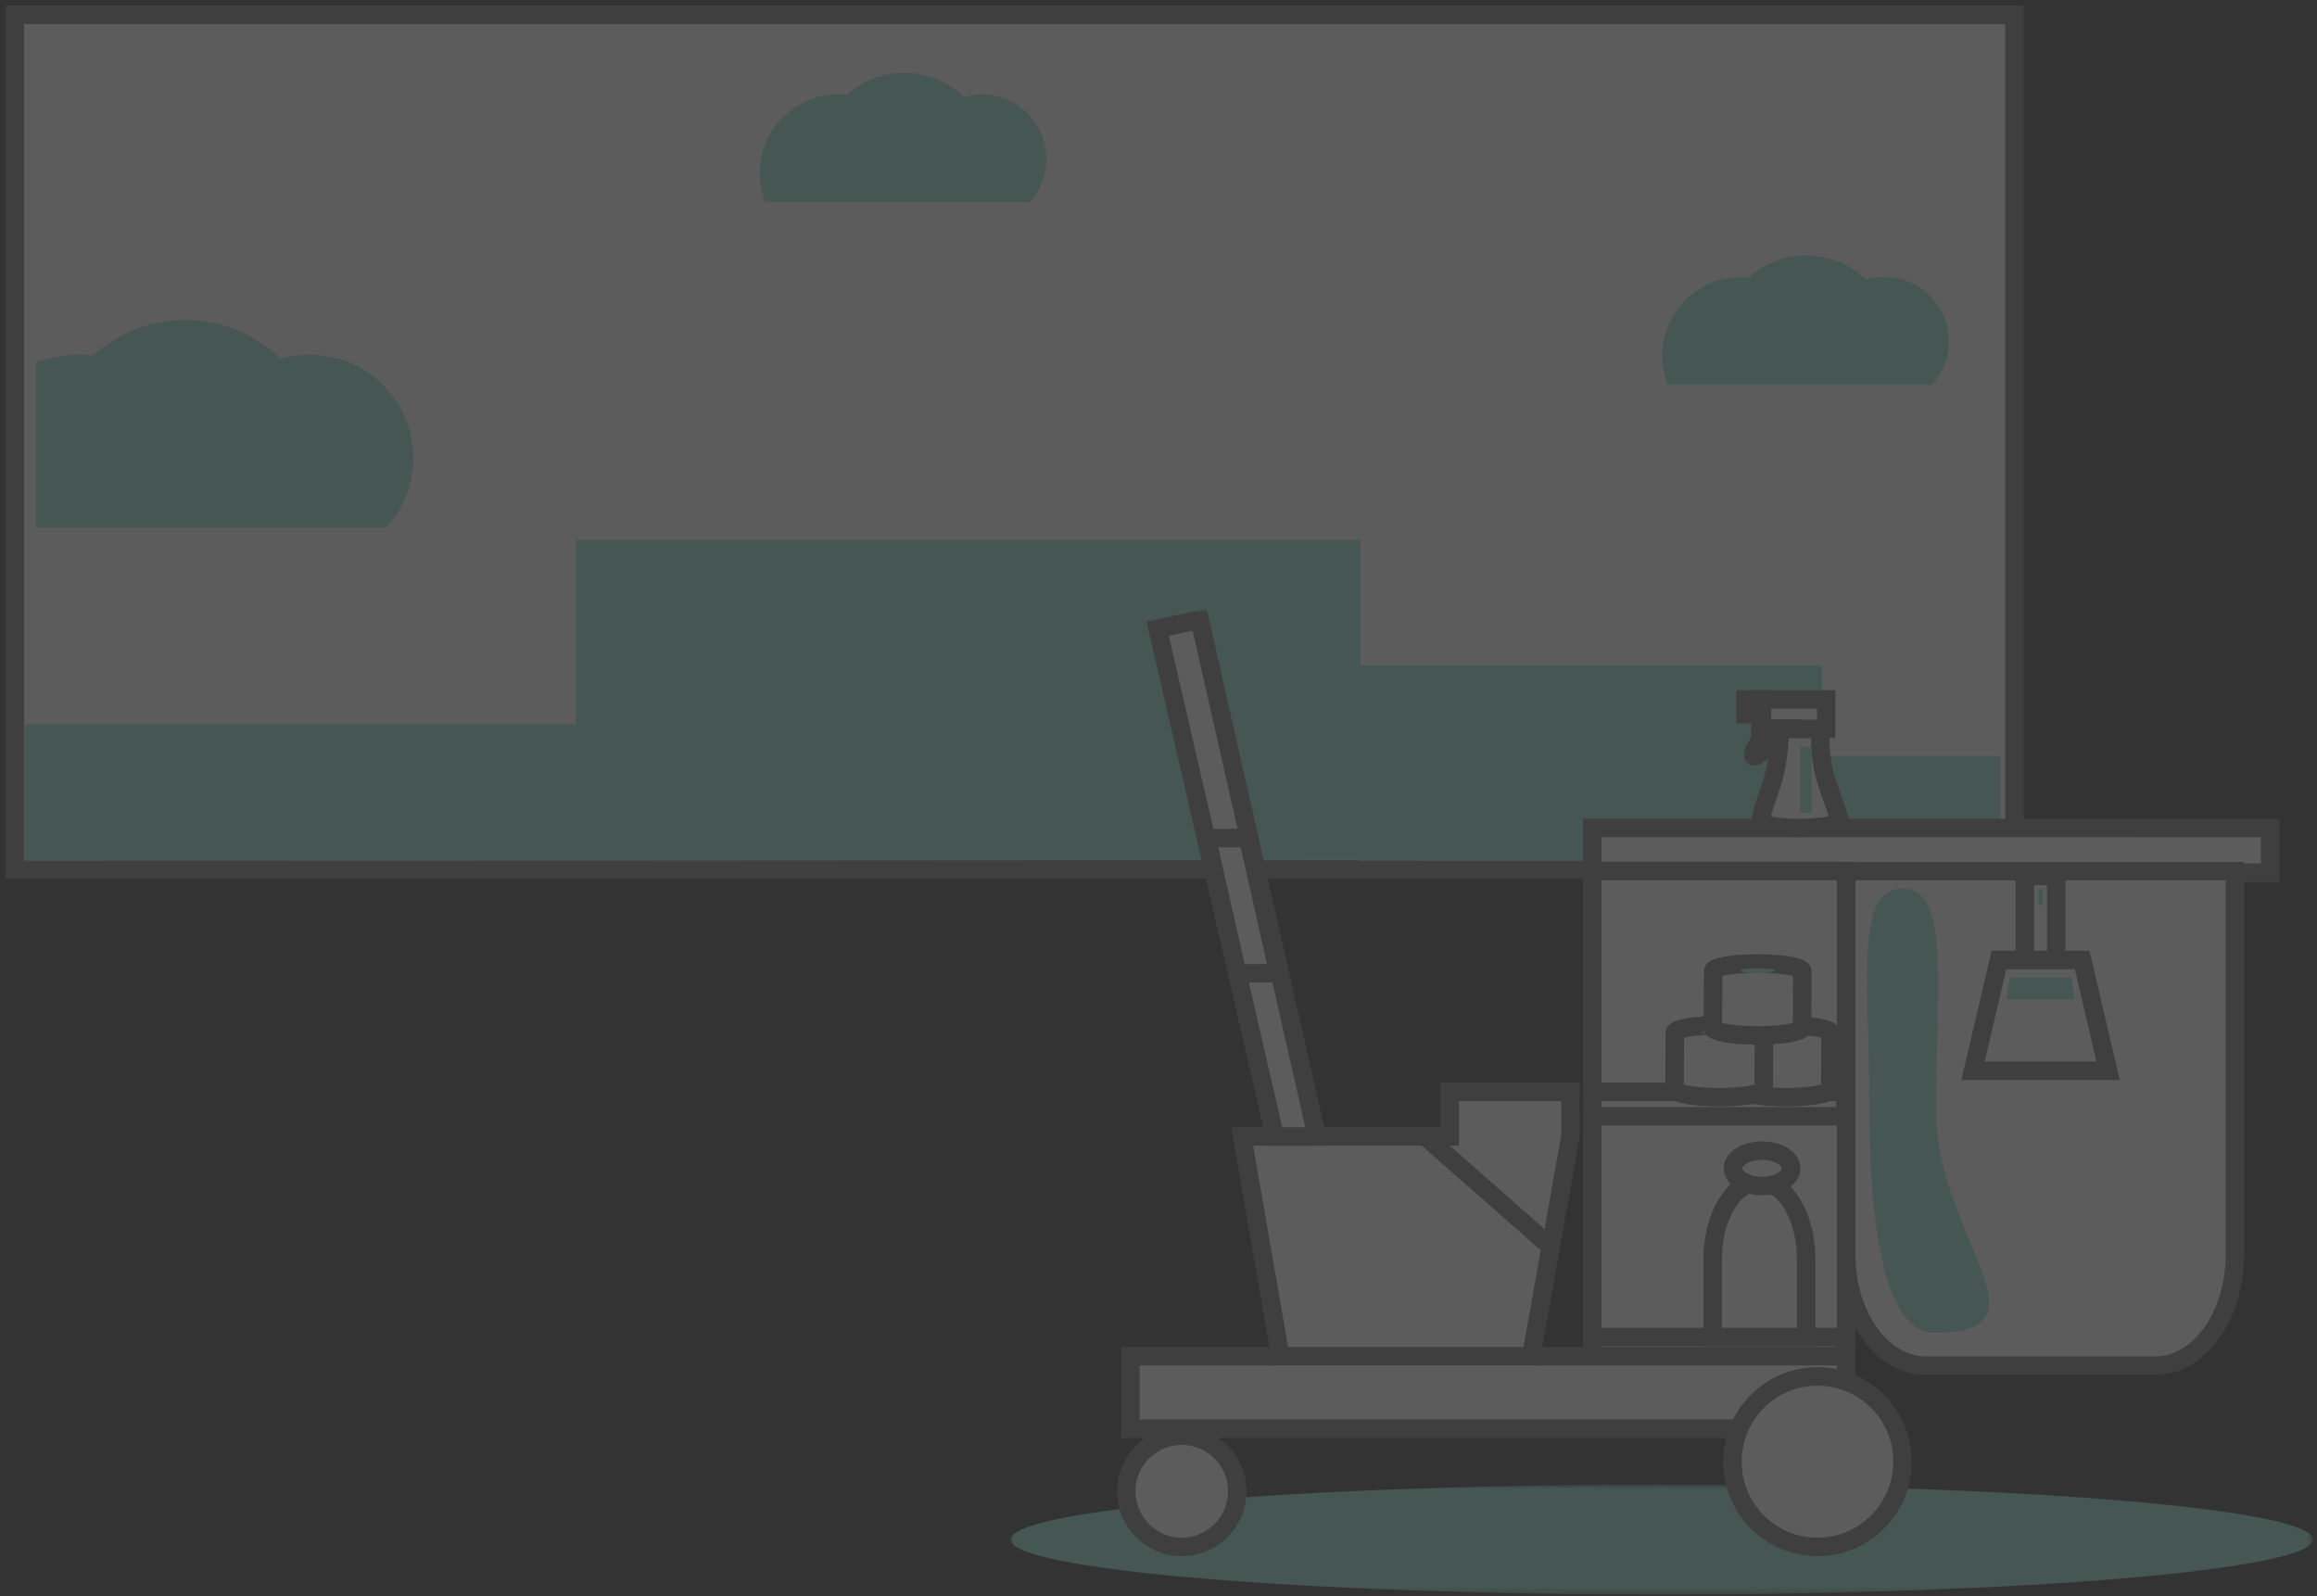 <svg xmlns="http://www.w3.org/2000/svg" xmlns:xlink="http://www.w3.org/1999/xlink" width="376" height="259" viewBox="0 0 376 259">
    <rect x="0" y="0" width="376" height="259" fill="#333333" stroke="none"/>
    <defs>
        <path id="a" d="M0 .821h211.368v17.846H0z"/>
        <path id="c" d="M0 159.752h211.368V0H0z"/>
    </defs>
    <g fill="none" fill-rule="evenodd" opacity=".2">
        <path fill="#FFF" d="M2.407 141.1h324.49V2.406H2.407z"/>
        <path stroke="#6D6E71" stroke-width="3" d="M2.407 141.1h324.49V2.406H2.407z"/>
        <path fill="#8DE2D2" d="M269.743 57.722c0 1.668.321 3.263.905 4.724h42.878a10.406 10.406 0 0 0 2.725-7.034c0-5.772-4.683-10.451-10.459-10.451-1.014 0-1.996.146-2.925.415a13.911 13.911 0 0 0-9.7-3.917c-3.585 0-6.855 1.35-9.327 3.57a13.195 13.195 0 0 0-1.326-.068c-7.052 0-12.77 5.715-12.77 12.761M123.299 28.083c0 1.668.32 3.262.905 4.724h42.877a10.408 10.408 0 0 0 2.725-7.034c0-5.772-4.683-10.451-10.459-10.451-1.014 0-1.996.145-2.925.416a13.912 13.912 0 0 0-9.699-3.918c-3.586 0-6.856 1.35-9.328 3.57a13.195 13.195 0 0 0-1.326-.068c-7.052 0-12.77 5.714-12.77 12.76M4.026 139.685v-22.146H93.43V87.63h127.347v51.91z"/>
        <path fill="#8DE2D2" d="M324.657 139.778v-17.076h-28.998v-14.737h-75.264v31.701zM5.891 58.831v26.76h56.797a16.658 16.658 0 0 0 4.369-11.273c0-9.253-7.502-16.75-16.762-16.75-1.625 0-3.197.23-4.688.664a22.301 22.301 0 0 0-15.544-6.28 22.319 22.319 0 0 0-14.953 5.722 21.547 21.547 0 0 0-2.128-.106c-2.491 0-4.881.447-7.091 1.263"/>
        <g transform="translate(164 99)">
            <g transform="translate(0 141.085)">
                <mask id="b" fill="#fff">
                    <use xlink:href="#a"/>
                </mask>
                <path fill="#8DE2D2" d="M211.368 9.744c0 4.928-47.317 8.923-105.684 8.923C47.316 18.667 0 14.672 0 9.744 0 4.817 47.316.82 105.684.82c58.367 0 105.684 3.996 105.684 8.923" mask="url(#b)"/>
            </g>
            <mask id="d" fill="#fff">
                <use xlink:href="#c"/>
            </mask>
            <path fill="#FFF" d="M94.39 42.616h110.014v-7.26H94.391z" mask="url(#d)"/>
            <path stroke="#6D6E71" stroke-width="3" d="M94.39 42.616h110.014v-7.26H94.391z" mask="url(#d)"/>
            <path fill="#FFF" d="M148.547 122.614h37.185c7.15 0 12.946-8.06 12.946-18.004V42.357h-63.077v62.253c0 9.944 5.796 18.004 12.946 18.004" mask="url(#d)"/>
            <path stroke="#6D6E71" stroke-width="3" d="M148.547 122.614h37.185c7.15 0 12.946-8.06 12.946-18.004V42.357h-63.077v62.253c0 9.944 5.796 18.004 12.946 18.004z" mask="url(#d)"/>
            <path fill="#FFF" d="M94.39 122.356h41.067v-79.74H94.391z" mask="url(#d)"/>
            <path stroke="#6D6E71" stroke-width="3" d="M94.39 122.356h41.067v-79.74H94.391z" mask="url(#d)"/>
            <path fill="#FFF" d="M19.438 132.842h116.163v-11.775H19.438z" mask="url(#d)"/>
            <path stroke="#6D6E71" stroke-width="3" d="M19.438 132.842h116.163v-11.775H19.438z" mask="url(#d)"/>
            <path fill="#FFF" d="M117.134 138.194c0 7.64 6.18 13.832 13.803 13.832 7.624 0 13.804-6.193 13.804-13.832 0-7.639-6.18-13.833-13.804-13.833-7.623 0-13.803 6.194-13.803 13.833" mask="url(#d)"/>
            <path stroke="#6D6E71" stroke-width="3" d="M117.134 138.194c0 7.64 6.18 13.832 13.803 13.832 7.624 0 13.804-6.193 13.804-13.832 0-7.639-6.18-13.833-13.804-13.833-7.623 0-13.803 6.194-13.803 13.833z" mask="url(#d)"/>
            <path fill="#FFF" d="M18.767 143c0 4.985 4.033 9.026 9.007 9.026 4.976 0 9.008-4.041 9.008-9.026 0-4.986-4.032-9.027-9.008-9.027-4.974 0-9.007 4.041-9.007 9.027" mask="url(#d)"/>
            <path stroke="#6D6E71" stroke-width="3" d="M18.767 143c0 4.985 4.033 9.026 9.007 9.026 4.976 0 9.008-4.041 9.008-9.026 0-4.986-4.032-9.027-9.008-9.027-4.974 0-9.007 4.041-9.007 9.027z" mask="url(#d)"/>
            <path fill="#FFF" d="M37.576 85.42l6.187 35.647h40.73l6.35-35.648v-7.233h-19.59v7.233z" mask="url(#d)"/>
            <path stroke="#6D6E71" stroke-width="3" d="M37.576 85.42l6.187 35.647h40.73l6.35-35.648v-7.233h-19.59v7.233zM67.303 85.42l20.35 17.904" mask="url(#d)"/>
            <path fill="#FFF" d="M42.887 85.42h6.81L30.677 1.575l-6.809 1.44z" mask="url(#d)"/>
            <path stroke="#6D6E71" stroke-width="3" d="M42.887 85.42h6.81L30.677 1.575l-6.809 1.44z" mask="url(#d)"/>
            <path fill="#FFF" d="M36.782 58.942h6.703l-4.967-21.958h-6.702z" mask="url(#d)"/>
            <path stroke="#6D6E71" stroke-width="3" d="M36.782 58.942h6.703l-4.967-21.958h-6.702z" mask="url(#d)"/>
            <path fill="#FFF" d="M164.594 61.104h5.091V43.137h-5.091z" mask="url(#d)"/>
            <path stroke="#6D6E71" stroke-width="3" d="M164.594 61.104h5.091V43.137h-5.091z" mask="url(#d)"/>
            <path fill="#FFF" d="M156.182 74.747h21.915l-4.206-17.967h-13.503z" mask="url(#d)"/>
            <path stroke="#6D6E71" stroke-width="3" d="M156.182 74.747h21.915l-4.206-17.967h-13.503z" mask="url(#d)"/>
            <path fill="#8DE2D2" d="M161.55 63.184h11.179l-.609-3.52h-9.961zM166.752 46.595c0 .78.186 1.414.415 1.414.23 0 .415-.634.415-1.414 0-.781-.186-1.414-.415-1.414-.23 0-.415.633-.415 1.414M139.357 80.394c0 20.376 2.734 36.896 10.528 36.896 19.8 0 .292-15.678.292-36.055s2.358-36.054-5.436-36.054c-7.795 0-5.384 14.836-5.384 35.213" mask="url(#d)"/>
            <path fill="#FFF" d="M94.39 78.187h41.21v-35.83H94.39z" mask="url(#d)"/>
            <path stroke="#6D6E71" stroke-width="3" d="M94.39 78.187h41.21v-35.83H94.39z" mask="url(#d)"/>
            <path fill="#FFF" d="M94.39 117.97h41.21V82.143H94.39z" mask="url(#d)"/>
            <path stroke="#6D6E71" stroke-width="3" d="M94.39 117.97h41.21V82.143H94.39z" mask="url(#d)"/>
            <path fill="#FFF" d="M113.927 105.357v12.613h15.176v-12.613c0-6.966-3.397-12.613-7.589-12.613-4.19 0-7.587 5.647-7.587 12.613" mask="url(#d)"/>
            <path stroke="#6D6E71" stroke-width="3" d="M113.927 105.357v12.613h15.176v-12.613c0-6.966-3.397-12.613-7.589-12.613-4.19 0-7.587 5.647-7.587 12.613z" mask="url(#d)"/>
            <path fill="#FFF" d="M117.224 90.593c0 1.583 2.113 2.867 4.72 2.867 2.607 0 4.72-1.284 4.72-2.867s-2.113-2.867-4.72-2.867c-2.607 0-4.72 1.284-4.72 2.867" mask="url(#d)"/>
            <path stroke="#6D6E71" stroke-width="3" d="M117.224 90.593c0 1.583 2.113 2.867 4.72 2.867 2.607 0 4.72-1.284 4.72-2.867s-2.113-2.867-4.72-2.867c-2.607 0-4.72 1.284-4.72 2.867z" mask="url(#d)"/>
            <path fill="#FFF" d="M118.547 77.779c0 .7 3.24 1.267 7.237 1.267s7.236-.568 7.236-1.267l.045-9.148c0-.7-3.24-1.267-7.237-1.267-3.876 0-7.04.535-7.228 1.204l-.053 9.21z" mask="url(#d)"/>
            <path stroke="#6D6E71" stroke-width="3" d="M118.547 77.779c0 .7 3.24 1.267 7.237 1.267s7.236-.568 7.236-1.267l.045-9.148c0-.7-3.24-1.267-7.237-1.267-3.876 0-7.04.535-7.228 1.204l-.053 9.21z" mask="url(#d)"/>
            <path fill="#A2EDDE" d="M123.05 68.527c0 .22 1.234.397 2.756.397 1.522 0 2.756-.177 2.756-.397 0-.22-1.234-.396-2.756-.396-1.522 0-2.756.177-2.756.396" mask="url(#d)"/>
            <path fill="#FFF" d="M107.737 77.779c0 .7 3.24 1.267 7.237 1.267s7.236-.568 7.236-1.267l.045-9.148c0-.7-3.24-1.267-7.237-1.267-3.876 0-7.04.535-7.228 1.204l-.053 9.21z" mask="url(#d)"/>
            <path stroke="#6D6E71" stroke-width="3" d="M107.737 77.779c0 .7 3.24 1.267 7.237 1.267s7.236-.568 7.236-1.267l.045-9.148c0-.7-3.24-1.267-7.237-1.267-3.876 0-7.04.535-7.228 1.204l-.053 9.21z" mask="url(#d)"/>
            <path fill="#A2EDDE" d="M112.24 68.527c0 .22 1.234.397 2.756.397 1.522 0 2.756-.177 2.756-.397 0-.22-1.234-.396-2.756-.396-1.522 0-2.756.177-2.756.396" mask="url(#d)"/>
            <path fill="#FFF" d="M113.963 67.758c0 .7 3.24 1.268 7.237 1.268s7.236-.568 7.236-1.268l.044-9.147c0-.7-3.239-1.268-7.236-1.268-3.876 0-7.04.535-7.228 1.204l-.053 9.211z" mask="url(#d)"/>
            <path stroke="#6D6E71" stroke-width="3" d="M113.963 67.758c0 .7 3.24 1.268 7.237 1.268s7.236-.568 7.236-1.268l.044-9.147c0-.7-3.239-1.268-7.236-1.268-3.876 0-7.04.535-7.228 1.204l-.053 9.211z" mask="url(#d)"/>
            <path fill="#A2EDDE" d="M118.466 58.506c0 .22 1.234.397 2.756.397 1.522 0 2.756-.177 2.756-.397 0-.22-1.234-.396-2.756-.396-1.522 0-2.756.177-2.756.396" mask="url(#d)"/>
            <path fill="#FFF" d="M121.945 34.466c1.367 1.302 11.342 1.067 12.406 0 .566-.565-1.454-4.376-2.379-8.236-.817-3.415-.523-6.963-.523-6.963h-6.638s.042 3.699-.833 7.25c-.914 3.707-2.731 7.285-2.033 7.95" mask="url(#d)"/>
            <path stroke="#6D6E71" stroke-width="3" d="M121.945 34.466c1.367 1.302 11.342 1.067 12.406 0 .566-.565-1.454-4.376-2.379-8.236-.817-3.415-.523-6.963-.523-6.963h-6.638s.042 3.699-.833 7.25c-.914 3.707-2.731 7.285-2.033 7.95z" mask="url(#d)"/>
            <path fill="#FFF" d="M121.694 19.268h10.66V14.5h-10.66z" mask="url(#d)"/>
            <path stroke="#6D6E71" stroke-width="3" d="M121.694 19.268h10.66V14.5h-10.66z" mask="url(#d)"/>
            <path fill="#FFF" d="M119.28 16.884h2.664V14.5h-2.664z" mask="url(#d)"/>
            <path stroke="#6D6E71" stroke-width="3" d="M119.28 16.884h2.664V14.5h-2.664z" mask="url(#d)"/>
            <path fill="#FFF" d="M120.724 23.734c.904 0 4.647-4.466 4.647-4.466h-3.674s-.02.717-.02 1.394c0 .678-1.857 3.072-.953 3.072" mask="url(#d)"/>
            <path stroke="#6D6E71" stroke-width="3" d="M120.724 23.734c.904 0 4.647-4.466 4.647-4.466h-3.674s-.02.717-.02 1.394c0 .678-1.857 3.072-.953 3.072z" mask="url(#d)"/>
            <path fill="#8DE2D2" d="M128.119 32.906h1.855V22.168h-1.855z" mask="url(#d)"/>
        </g>
    </g>
</svg>
